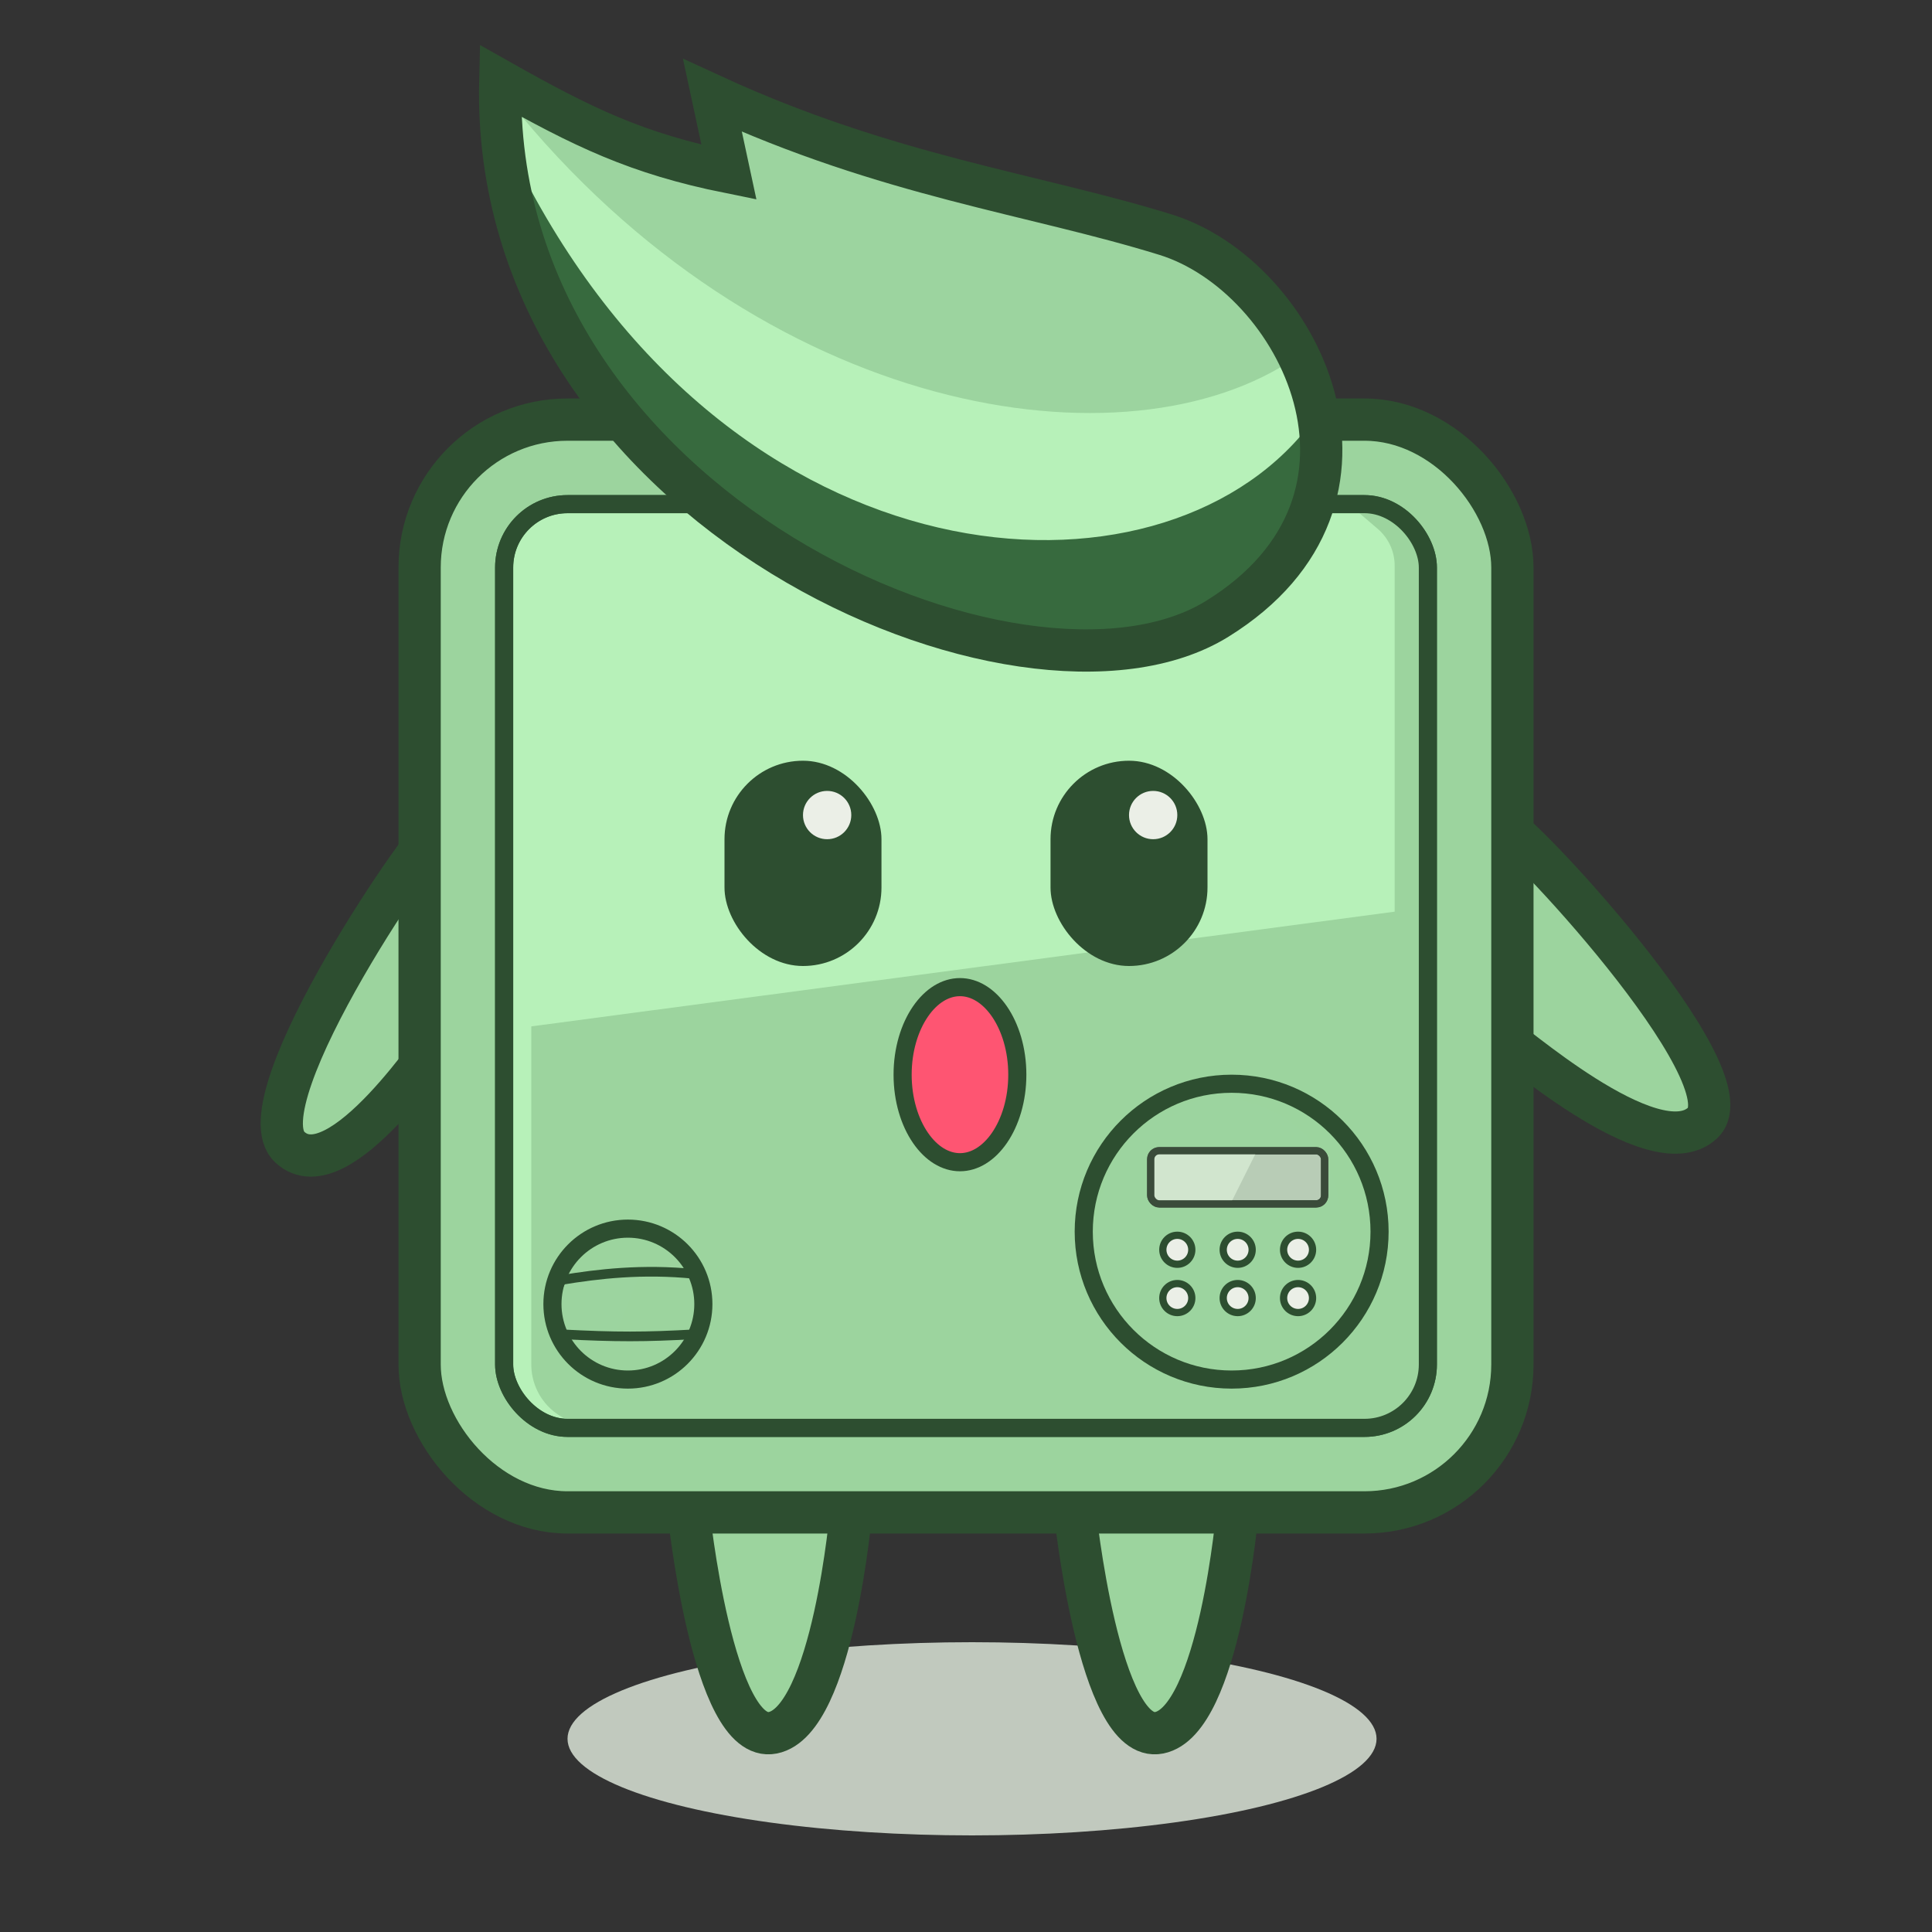 <svg width="200" height="200" viewBox="0 0 200 200" fill="none" xmlns="http://www.w3.org/2000/svg">
<rect x="0" y="0" width="200" height="200" fill="#333333" stroke="none"/>
<ellipse cx="100.625" cy="180" rx="41.875" ry="10" fill="#C1C9BE"/>
<path d="M80 179.375C73.75 180.625 71.25 156.25 71.25 156.25L88.125 156.25C88.125 156.25 86.25 178.125 80 179.375Z" fill="#9CD49E" stroke="#2D4E30" stroke-width="4.375"/>
<path d="M120 179.375C113.75 180.625 111.25 156.25 111.25 156.25L128.125 156.25C128.125 156.25 126.25 178.125 120 179.375Z" fill="#9CD49E" stroke="#2D4E30" stroke-width="4.375"/>
<path d="M155.625 85.625C156.22 84.772 181.375 111.46 176.25 116.25C171.136 121.029 155.658 107.03 155.625 107.497V107.5C155.625 107.499 155.625 107.498 155.625 107.497V85.625Z" fill="#9CD49E" stroke="#2D4E30" stroke-width="4.375"/>
<path d="M45.688 85.625C45.093 84.772 24.875 113.96 30 118.75C35.109 123.524 45.655 107.074 45.688 107.496V107.5C45.688 107.498 45.688 107.497 45.688 107.496V85.625Z" fill="#9CD49E" stroke="#2D4E30" stroke-width="4.375"/>
<rect x="43.438" y="43.438" width="113.125" height="113.125" rx="15.312" fill="#9CD49E" stroke="#2D4E30" stroke-width="4.375"/>
<rect x="52.188" y="52.188" width="95.625" height="95.625" rx="6.562" fill="#B7F1B9" stroke="#376A3E" stroke-width="1.875"/>
<path d="M144.375 94.375L55 106.25V141.25C55 144.702 57.798 147.5 61.25 147.5H141.875C145.327 147.5 148.125 144.702 148.125 141.25V58.125C145.591 53.172 143.699 52.43 140 52.5L142.629 54.753C143.737 55.703 144.375 57.09 144.375 58.55V94.375Z" fill="#9CD49E"/>
<rect x="52.188" y="52.188" width="95.625" height="95.625" rx="6.562" stroke="#2D4E30" stroke-width="1.875"/>
<circle cx="65" cy="135" r="8.75" fill="#9CD49E"/>
<path d="M66.25 131.875L63.75 138.125H58.125C57.243 136.46 57.267 135.071 58.125 131.875H66.25Z" fill="#9CD49F"/>
<path d="M71.875 131.875C66.513 131.331 61.875 131.875 58.125 132.5L56.875 135L58.125 138.125C63.798 138.421 66.796 138.412 71.875 138.125C72.983 135.615 73.146 134.237 71.875 131.875Z" stroke="#2D4E30"/>
<circle cx="65" cy="135" r="7.812" stroke="#2D4E30" stroke-width="1.875"/>
<circle cx="127.5" cy="127.5" r="15.312" fill="#9CD49E" stroke="#2D4E30" stroke-width="1.875"/>
<circle cx="126.25" cy="126.25" r="12.5" fill="#9CD49F"/>
<rect x="119.125" y="119.125" width="18" height="5.5" rx="0.875" fill="#B8CCB6" stroke="#3A4B3A" stroke-width="0.75"/>
<path d="M119.375 119.375H130L127.5 124.375H119.375V119.375Z" fill="#D1E5CE"/>
<rect x="119.125" y="119.125" width="18" height="5.5" rx="0.875" stroke="#3A4B3A" stroke-width="0.75"/>
<circle cx="121.875" cy="129.375" r="1.5" fill="#EBEFE7" stroke="#2D4E30" stroke-width="0.75"/>
<circle cx="121.875" cy="134.375" r="1.5" fill="#EBEFE7" stroke="#2D4E30" stroke-width="0.75"/>
<circle cx="128.125" cy="129.375" r="1.5" fill="#EBEFE7" stroke="#2D4E30" stroke-width="0.75"/>
<circle cx="128.125" cy="134.375" r="1.5" fill="#EBEFE7" stroke="#2D4E30" stroke-width="0.75"/>
<circle cx="134.375" cy="129.375" r="1.5" fill="#EBEFE7" stroke="#2D4E30" stroke-width="0.75"/>
<circle cx="134.375" cy="134.375" r="1.5" fill="#EBEFE7" stroke="#2D4E30" stroke-width="0.75"/>
<path d="M75.461 17.828C65.969 15.908 60.405 13.218 51.79 8.358C50.691 52.72 105.971 76.479 126.011 64.058C146.051 51.638 134.471 28.566 120.664 24.294C106.857 20.023 91.945 18.26 73.754 9.884L75.461 17.828Z" fill="#9CD49F"/>
<path d="M134.207 36.973C116.726 48.99 79.011 43.275 52.678 10.43C50.63 33.013 66.271 52.143 90.801 62.421C100.4 66.443 111.336 68.082 121.088 64.445C132.175 60.311 137.371 51.636 134.207 36.973Z" fill="#B7F1B9"/>
<path d="M135.412 44.188C119.918 63.847 75.987 61.182 53.883 17.645C55.403 38.097 67.621 53.438 90.736 62.596C100.412 66.429 111.241 68.02 121.216 65.051C130.945 62.156 134.98 56.178 135.412 44.188Z" fill="#376A3E"/>
<path d="M75.461 17.828C65.969 15.908 60.405 13.218 51.79 8.358C50.691 52.72 105.971 76.479 126.011 64.058C146.051 51.638 134.471 28.566 120.664 24.294C106.857 20.023 91.945 18.26 73.754 9.884L75.461 17.828Z" stroke="#2D4E30" stroke-width="4.375"/>
<rect x="75" y="78.75" width="16.25" height="21.25" rx="8.125" fill="#2D4E30"/>
<circle cx="85.625" cy="84.375" r="2.5" fill="#EBEFE7"/>
<rect x="108.75" y="78.75" width="16.25" height="21.25" rx="8.125" fill="#2D4E30"/>
<circle cx="119.375" cy="84.375" r="2.5" fill="#EBEFE7"/>
<path d="M105.312 111.25C105.312 113.846 104.587 116.156 103.464 117.79C102.337 119.428 100.876 120.312 99.375 120.312C97.874 120.312 96.413 119.428 95.286 117.79C94.163 116.156 93.438 113.846 93.438 111.25C93.438 108.654 94.163 106.344 95.286 104.71C96.413 103.072 97.874 102.187 99.375 102.187C100.876 102.187 102.337 103.072 103.464 104.71C104.587 106.344 105.312 108.654 105.312 111.25Z" fill="#FE5572" stroke="#2D4E30" stroke-width="1.875"/>
</svg>
